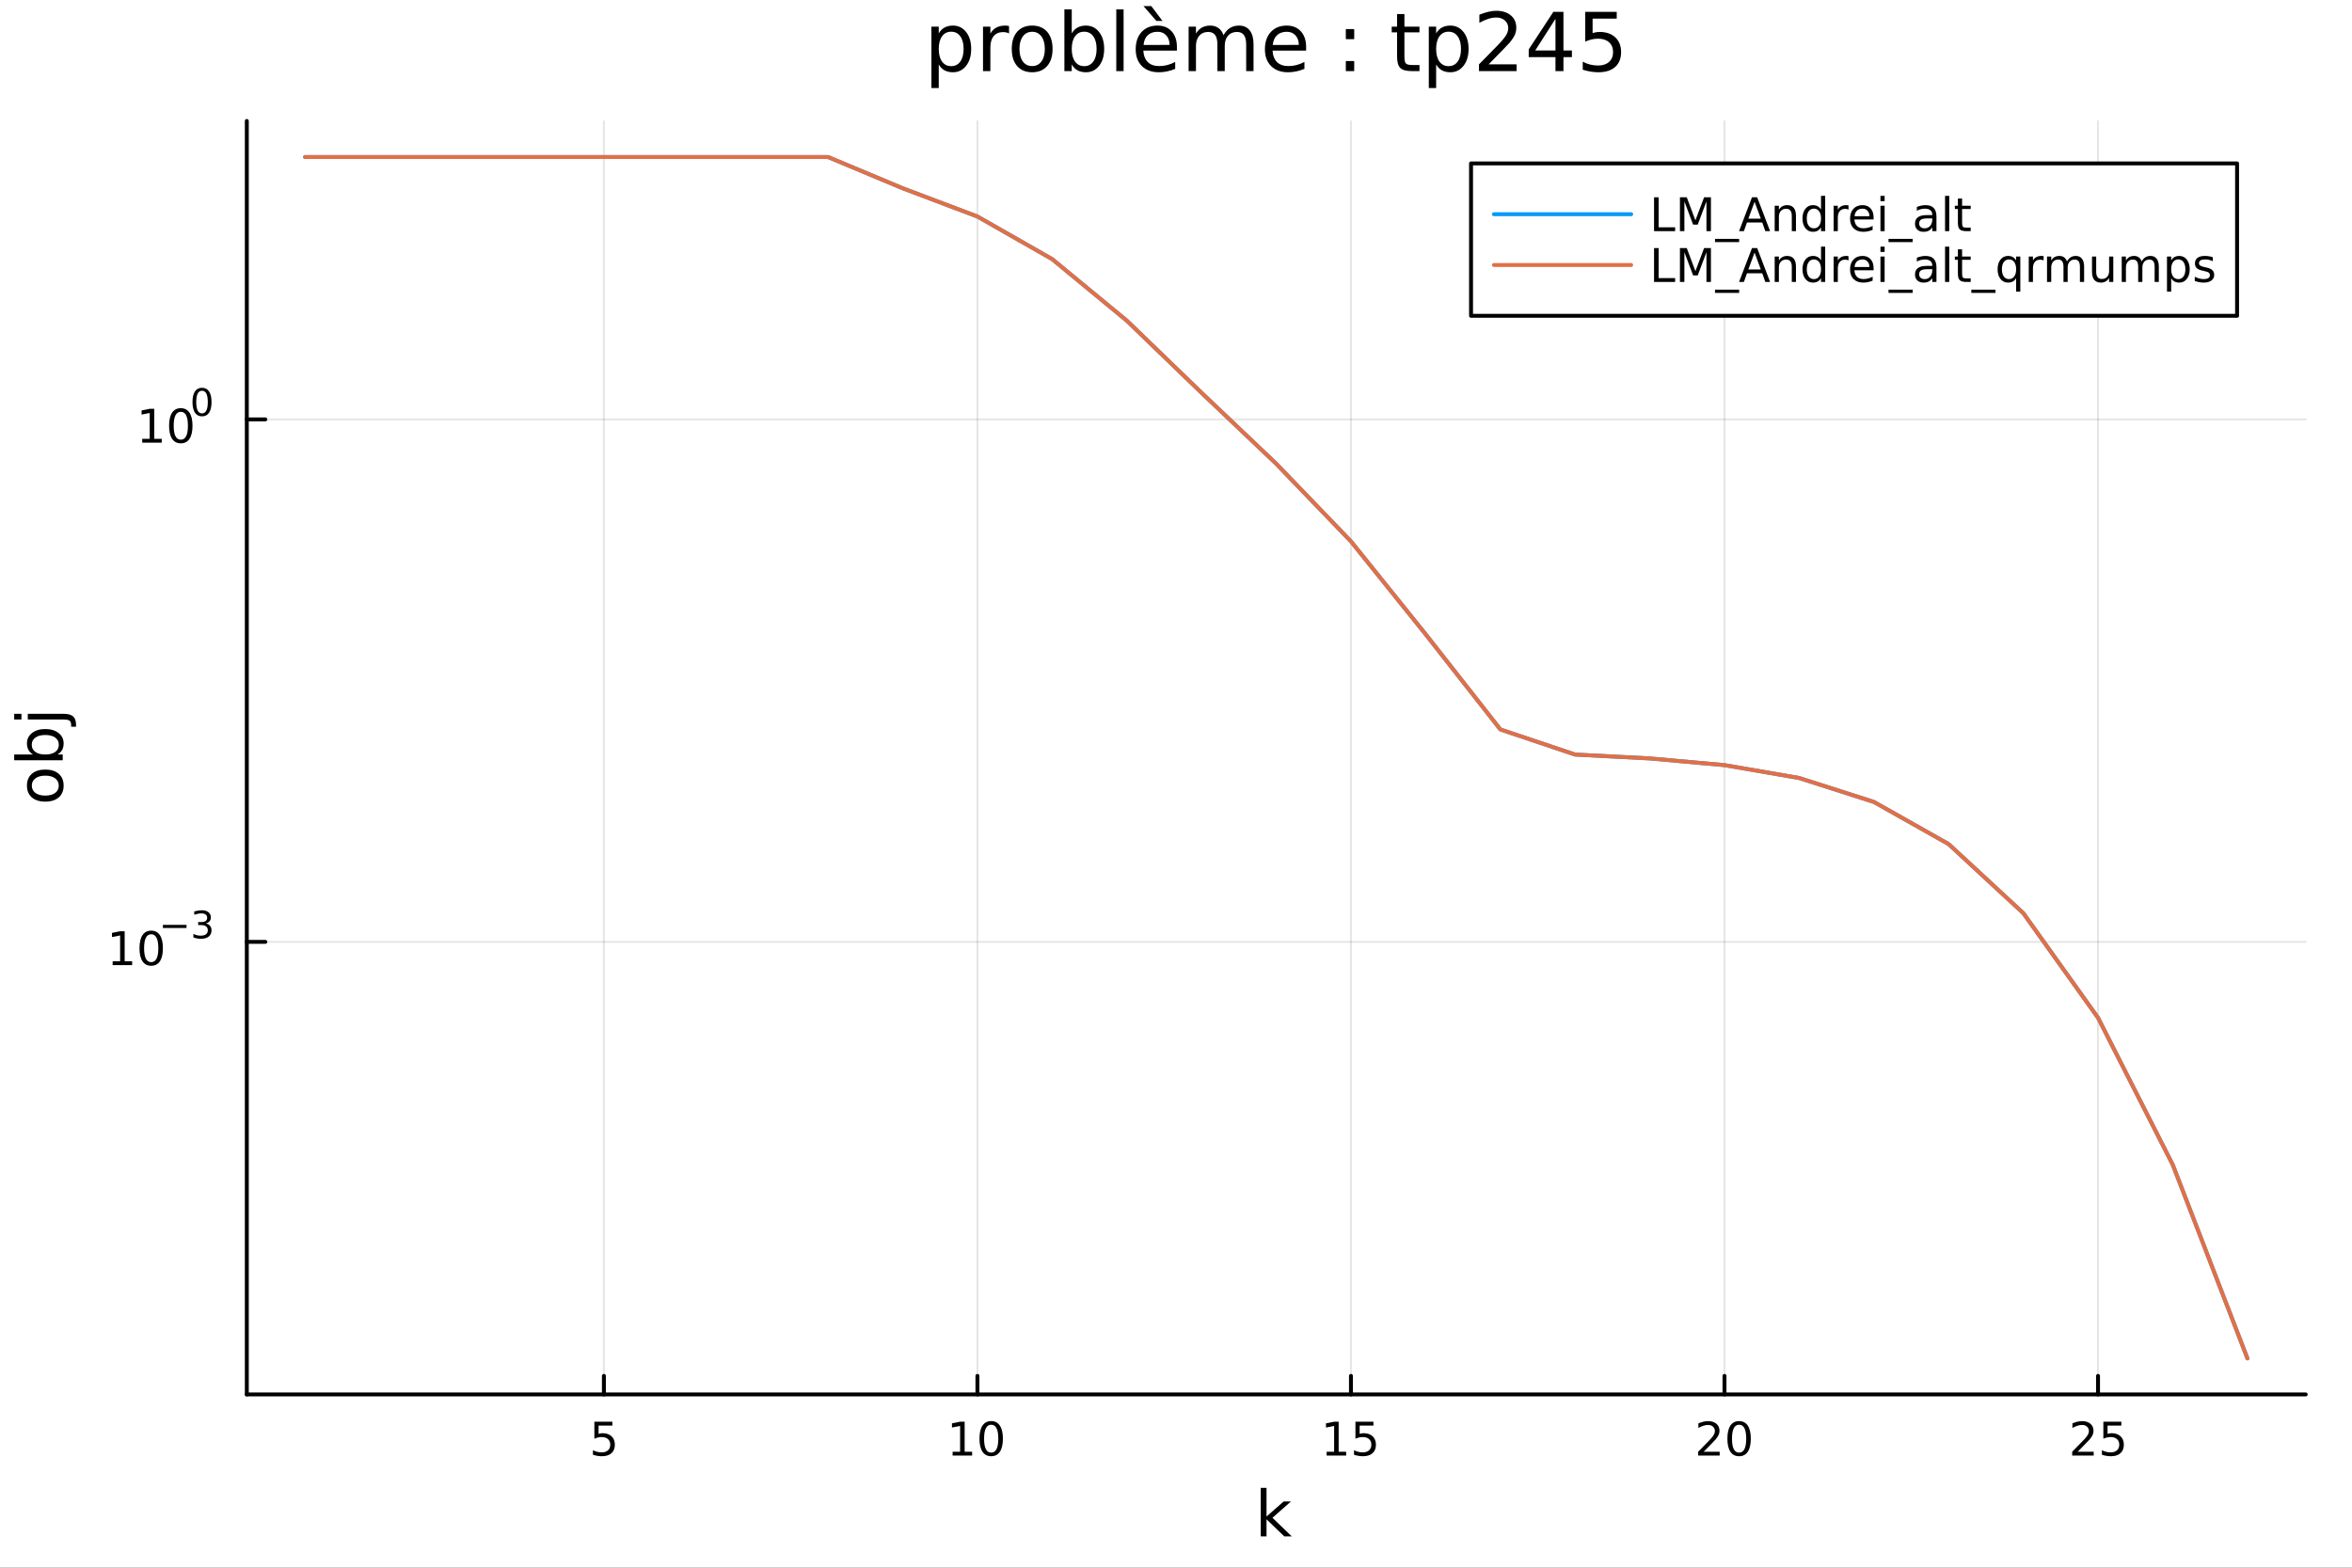 <?xml version="1.0" encoding="utf-8"?>
<svg xmlns="http://www.w3.org/2000/svg" xmlns:xlink="http://www.w3.org/1999/xlink" width="600" height="400" viewBox="0 0 2400 1600">
<rect x="0" y="0" width="2400" height="1600" fill="#333333" stroke="none"/>
<defs>
  <clipPath id="clip730">
    <rect x="0" y="0" width="2400" height="1600"/>
  </clipPath>
</defs>
<path clip-path="url(#clip730)" d="M0 1600 L2400 1600 L2400 0 L0 0  Z" fill="#ffffff" fill-rule="evenodd" fill-opacity="1"/>
<defs>
  <clipPath id="clip731">
    <rect x="480" y="0" width="1681" height="1600"/>
  </clipPath>
</defs>
<path clip-path="url(#clip730)" d="M251.842 1423.18 L2352.76 1423.18 L2352.76 123.472 L251.842 123.472  Z" fill="#ffffff" fill-rule="evenodd" fill-opacity="1"/>
<defs>
  <clipPath id="clip732">
    <rect x="251" y="123" width="2102" height="1301"/>
  </clipPath>
</defs>
<polyline clip-path="url(#clip732)" style="stroke:#000000; stroke-linecap:round; stroke-linejoin:round; stroke-width:2; stroke-opacity:0.1; fill:none" points="616.224,1423.18 616.224,123.472 "/>
<polyline clip-path="url(#clip732)" style="stroke:#000000; stroke-linecap:round; stroke-linejoin:round; stroke-width:2; stroke-opacity:0.1; fill:none" points="997.377,1423.18 997.377,123.472 "/>
<polyline clip-path="url(#clip732)" style="stroke:#000000; stroke-linecap:round; stroke-linejoin:round; stroke-width:2; stroke-opacity:0.1; fill:none" points="1378.53,1423.18 1378.53,123.472 "/>
<polyline clip-path="url(#clip732)" style="stroke:#000000; stroke-linecap:round; stroke-linejoin:round; stroke-width:2; stroke-opacity:0.1; fill:none" points="1759.68,1423.18 1759.68,123.472 "/>
<polyline clip-path="url(#clip732)" style="stroke:#000000; stroke-linecap:round; stroke-linejoin:round; stroke-width:2; stroke-opacity:0.1; fill:none" points="2140.84,1423.18 2140.84,123.472 "/>
<polyline clip-path="url(#clip730)" style="stroke:#000000; stroke-linecap:round; stroke-linejoin:round; stroke-width:4; stroke-opacity:1; fill:none" points="251.842,1423.18 2352.76,1423.18 "/>
<polyline clip-path="url(#clip730)" style="stroke:#000000; stroke-linecap:round; stroke-linejoin:round; stroke-width:4; stroke-opacity:1; fill:none" points="616.224,1423.18 616.224,1404.28 "/>
<polyline clip-path="url(#clip730)" style="stroke:#000000; stroke-linecap:round; stroke-linejoin:round; stroke-width:4; stroke-opacity:1; fill:none" points="997.377,1423.18 997.377,1404.28 "/>
<polyline clip-path="url(#clip730)" style="stroke:#000000; stroke-linecap:round; stroke-linejoin:round; stroke-width:4; stroke-opacity:1; fill:none" points="1378.53,1423.18 1378.53,1404.28 "/>
<polyline clip-path="url(#clip730)" style="stroke:#000000; stroke-linecap:round; stroke-linejoin:round; stroke-width:4; stroke-opacity:1; fill:none" points="1759.68,1423.18 1759.68,1404.28 "/>
<polyline clip-path="url(#clip730)" style="stroke:#000000; stroke-linecap:round; stroke-linejoin:round; stroke-width:4; stroke-opacity:1; fill:none" points="2140.84,1423.18 2140.84,1404.28 "/>
<path clip-path="url(#clip730)" d="M606.502 1451.02 L624.859 1451.02 L624.859 1454.96 L610.785 1454.96 L610.785 1463.43 Q611.803 1463.08 612.822 1462.92 Q613.84 1462.73 614.859 1462.73 Q620.646 1462.73 624.025 1465.9 Q627.405 1469.08 627.405 1474.49 Q627.405 1480.07 623.933 1483.17 Q620.46 1486.25 614.141 1486.25 Q611.965 1486.25 609.697 1485.88 Q607.451 1485.51 605.044 1484.77 L605.044 1480.07 Q607.127 1481.2 609.349 1481.76 Q611.572 1482.32 614.048 1482.32 Q618.053 1482.32 620.391 1480.21 Q622.729 1478.1 622.729 1474.49 Q622.729 1470.88 620.391 1468.77 Q618.053 1466.67 614.048 1466.67 Q612.173 1466.67 610.298 1467.08 Q608.447 1467.5 606.502 1468.38 L606.502 1451.02 Z" fill="#000000" fill-rule="nonzero" fill-opacity="1" /><path clip-path="url(#clip730)" d="M972.065 1481.64 L979.703 1481.64 L979.703 1455.28 L971.393 1456.95 L971.393 1452.69 L979.657 1451.02 L984.333 1451.02 L984.333 1481.64 L991.972 1481.64 L991.972 1485.58 L972.065 1485.58 L972.065 1481.64 Z" fill="#000000" fill-rule="nonzero" fill-opacity="1" /><path clip-path="url(#clip730)" d="M1011.42 1454.1 Q1007.81 1454.1 1005.98 1457.66 Q1004.17 1461.2 1004.17 1468.33 Q1004.17 1475.44 1005.98 1479.01 Q1007.81 1482.55 1011.42 1482.55 Q1015.05 1482.55 1016.86 1479.01 Q1018.68 1475.44 1018.68 1468.33 Q1018.68 1461.2 1016.86 1457.66 Q1015.05 1454.1 1011.42 1454.1 M1011.42 1450.39 Q1017.23 1450.39 1020.28 1455 Q1023.36 1459.58 1023.36 1468.33 Q1023.36 1477.06 1020.28 1481.67 Q1017.23 1486.25 1011.42 1486.25 Q1005.61 1486.25 1002.53 1481.67 Q999.472 1477.06 999.472 1468.33 Q999.472 1459.58 1002.53 1455 Q1005.61 1450.39 1011.42 1450.39 Z" fill="#000000" fill-rule="nonzero" fill-opacity="1" /><path clip-path="url(#clip730)" d="M1353.71 1481.64 L1361.35 1481.64 L1361.35 1455.28 L1353.04 1456.95 L1353.04 1452.69 L1361.31 1451.02 L1365.98 1451.02 L1365.98 1481.64 L1373.62 1481.64 L1373.62 1485.58 L1353.71 1485.58 L1353.71 1481.64 Z" fill="#000000" fill-rule="nonzero" fill-opacity="1" /><path clip-path="url(#clip730)" d="M1383.11 1451.02 L1401.47 1451.02 L1401.47 1454.96 L1387.4 1454.96 L1387.4 1463.43 Q1388.41 1463.08 1389.43 1462.92 Q1390.45 1462.73 1391.47 1462.73 Q1397.26 1462.73 1400.64 1465.9 Q1404.02 1469.08 1404.02 1474.49 Q1404.02 1480.07 1400.54 1483.17 Q1397.07 1486.25 1390.75 1486.25 Q1388.58 1486.25 1386.31 1485.88 Q1384.06 1485.51 1381.65 1484.77 L1381.65 1480.07 Q1383.74 1481.2 1385.96 1481.76 Q1388.18 1482.32 1390.66 1482.32 Q1394.66 1482.32 1397 1480.21 Q1399.34 1478.1 1399.34 1474.49 Q1399.34 1470.88 1397 1468.77 Q1394.66 1466.67 1390.66 1466.67 Q1388.78 1466.67 1386.91 1467.08 Q1385.06 1467.5 1383.11 1468.38 L1383.11 1451.02 Z" fill="#000000" fill-rule="nonzero" fill-opacity="1" /><path clip-path="url(#clip730)" d="M1738.46 1481.64 L1754.77 1481.64 L1754.77 1485.58 L1732.83 1485.58 L1732.83 1481.64 Q1735.49 1478.89 1740.08 1474.26 Q1744.68 1469.61 1745.86 1468.27 Q1748.11 1465.74 1748.99 1464.01 Q1749.89 1462.25 1749.89 1460.56 Q1749.89 1457.8 1747.95 1456.07 Q1746.03 1454.33 1742.92 1454.33 Q1740.72 1454.33 1738.27 1455.09 Q1735.84 1455.86 1733.06 1457.41 L1733.06 1452.69 Q1735.89 1451.55 1738.34 1450.97 Q1740.79 1450.39 1742.83 1450.39 Q1748.2 1450.39 1751.4 1453.08 Q1754.59 1455.77 1754.59 1460.26 Q1754.59 1462.39 1753.78 1464.31 Q1752.99 1466.2 1750.89 1468.8 Q1750.31 1469.47 1747.21 1472.69 Q1744.1 1475.88 1738.46 1481.64 Z" fill="#000000" fill-rule="nonzero" fill-opacity="1" /><path clip-path="url(#clip730)" d="M1774.59 1454.1 Q1770.98 1454.1 1769.15 1457.66 Q1767.34 1461.2 1767.34 1468.33 Q1767.34 1475.44 1769.15 1479.01 Q1770.98 1482.55 1774.59 1482.55 Q1778.22 1482.55 1780.03 1479.01 Q1781.86 1475.44 1781.86 1468.33 Q1781.86 1461.2 1780.03 1457.66 Q1778.22 1454.1 1774.59 1454.1 M1774.59 1450.39 Q1780.4 1450.39 1783.46 1455 Q1786.53 1459.58 1786.53 1468.33 Q1786.53 1477.06 1783.46 1481.67 Q1780.4 1486.25 1774.59 1486.25 Q1768.78 1486.25 1765.7 1481.67 Q1762.65 1477.06 1762.65 1468.33 Q1762.65 1459.58 1765.7 1455 Q1768.78 1450.39 1774.59 1450.39 Z" fill="#000000" fill-rule="nonzero" fill-opacity="1" /><path clip-path="url(#clip730)" d="M2120.11 1481.64 L2136.43 1481.64 L2136.43 1485.58 L2114.48 1485.58 L2114.48 1481.64 Q2117.14 1478.89 2121.73 1474.26 Q2126.33 1469.61 2127.51 1468.27 Q2129.76 1465.74 2130.64 1464.01 Q2131.54 1462.25 2131.54 1460.56 Q2131.54 1457.8 2129.6 1456.07 Q2127.68 1454.33 2124.57 1454.33 Q2122.37 1454.33 2119.92 1455.09 Q2117.49 1455.86 2114.71 1457.41 L2114.71 1452.69 Q2117.54 1451.55 2119.99 1450.97 Q2122.44 1450.39 2124.48 1450.39 Q2129.85 1450.39 2133.05 1453.08 Q2136.24 1455.77 2136.24 1460.26 Q2136.24 1462.39 2135.43 1464.31 Q2134.64 1466.2 2132.54 1468.8 Q2131.96 1469.47 2128.86 1472.69 Q2125.75 1475.88 2120.11 1481.64 Z" fill="#000000" fill-rule="nonzero" fill-opacity="1" /><path clip-path="url(#clip730)" d="M2146.29 1451.02 L2164.64 1451.02 L2164.64 1454.96 L2150.57 1454.96 L2150.57 1463.43 Q2151.59 1463.08 2152.61 1462.92 Q2153.62 1462.73 2154.64 1462.73 Q2160.43 1462.73 2163.81 1465.9 Q2167.19 1469.08 2167.19 1474.49 Q2167.19 1480.07 2163.72 1483.17 Q2160.24 1486.25 2153.93 1486.25 Q2151.75 1486.25 2149.48 1485.88 Q2147.24 1485.51 2144.83 1484.77 L2144.83 1480.07 Q2146.91 1481.2 2149.13 1481.76 Q2151.36 1482.32 2153.83 1482.32 Q2157.84 1482.32 2160.18 1480.21 Q2162.51 1478.1 2162.51 1474.49 Q2162.51 1470.88 2160.18 1468.77 Q2157.84 1466.67 2153.83 1466.67 Q2151.96 1466.67 2150.08 1467.08 Q2148.23 1467.5 2146.29 1468.38 L2146.29 1451.02 Z" fill="#000000" fill-rule="nonzero" fill-opacity="1" /><path clip-path="url(#clip730)" d="M1286.48 1518.52 L1292.37 1518.52 L1292.37 1547.77 L1309.84 1532.4 L1317.32 1532.4 L1298.42 1549.07 L1318.12 1568.04 L1310.48 1568.04 L1292.37 1550.63 L1292.37 1568.04 L1286.48 1568.04 L1286.48 1518.52 Z" fill="#000000" fill-rule="nonzero" fill-opacity="1" /><polyline clip-path="url(#clip732)" style="stroke:#000000; stroke-linecap:round; stroke-linejoin:round; stroke-width:2; stroke-opacity:0.1; fill:none" points="251.842,961.287 2352.76,961.287 "/>
<polyline clip-path="url(#clip732)" style="stroke:#000000; stroke-linecap:round; stroke-linejoin:round; stroke-width:2; stroke-opacity:0.1; fill:none" points="251.842,428.056 2352.76,428.056 "/>
<polyline clip-path="url(#clip730)" style="stroke:#000000; stroke-linecap:round; stroke-linejoin:round; stroke-width:4; stroke-opacity:1; fill:none" points="251.842,1423.18 251.842,123.472 "/>
<polyline clip-path="url(#clip730)" style="stroke:#000000; stroke-linecap:round; stroke-linejoin:round; stroke-width:4; stroke-opacity:1; fill:none" points="251.842,961.287 270.74,961.287 "/>
<polyline clip-path="url(#clip730)" style="stroke:#000000; stroke-linecap:round; stroke-linejoin:round; stroke-width:4; stroke-opacity:1; fill:none" points="251.842,428.056 270.74,428.056 "/>
<path clip-path="url(#clip730)" d="M114.931 981.08 L122.57 981.08 L122.57 954.714 L114.26 956.381 L114.26 952.121 L122.524 950.455 L127.2 950.455 L127.2 981.08 L134.839 981.08 L134.839 985.015 L114.931 985.015 L114.931 981.08 Z" fill="#000000" fill-rule="nonzero" fill-opacity="1" /><path clip-path="url(#clip730)" d="M154.283 953.533 Q150.672 953.533 148.843 957.098 Q147.038 960.64 147.038 967.769 Q147.038 974.876 148.843 978.441 Q150.672 981.982 154.283 981.982 Q157.917 981.982 159.723 978.441 Q161.552 974.876 161.552 967.769 Q161.552 960.64 159.723 957.098 Q157.917 953.533 154.283 953.533 M154.283 949.83 Q160.093 949.83 163.149 954.436 Q166.227 959.019 166.227 967.769 Q166.227 976.496 163.149 981.103 Q160.093 985.686 154.283 985.686 Q148.473 985.686 145.394 981.103 Q142.339 976.496 142.339 967.769 Q142.339 959.019 145.394 954.436 Q148.473 949.83 154.283 949.83 Z" fill="#000000" fill-rule="nonzero" fill-opacity="1" /><path clip-path="url(#clip730)" d="M166.227 943.931 L190.339 943.931 L190.339 947.128 L166.227 947.128 L166.227 943.931 Z" fill="#000000" fill-rule="nonzero" fill-opacity="1" /><path clip-path="url(#clip730)" d="M210.05 942.464 Q212.777 943.047 214.3 944.89 Q215.842 946.733 215.842 949.442 Q215.842 953.598 212.984 955.874 Q210.125 958.15 204.859 958.15 Q203.091 958.15 201.21 957.792 Q199.348 957.454 197.354 956.758 L197.354 953.09 Q198.934 954.012 200.815 954.482 Q202.696 954.952 204.746 954.952 Q208.319 954.952 210.181 953.542 Q212.062 952.131 212.062 949.442 Q212.062 946.959 210.313 945.567 Q208.583 944.157 205.479 944.157 L202.207 944.157 L202.207 941.035 L205.63 941.035 Q208.432 941.035 209.918 939.925 Q211.404 938.797 211.404 936.69 Q211.404 934.527 209.861 933.38 Q208.338 932.214 205.479 932.214 Q203.918 932.214 202.132 932.552 Q200.345 932.891 198.201 933.606 L198.201 930.22 Q200.364 929.618 202.244 929.317 Q204.144 929.016 205.818 929.016 Q210.144 929.016 212.664 930.991 Q215.184 932.947 215.184 936.295 Q215.184 938.627 213.849 940.245 Q212.513 941.843 210.05 942.464 Z" fill="#000000" fill-rule="nonzero" fill-opacity="1" /><path clip-path="url(#clip730)" d="M145.137 447.848 L152.776 447.848 L152.776 421.483 L144.465 423.149 L144.465 418.89 L152.729 417.224 L157.405 417.224 L157.405 447.848 L165.044 447.848 L165.044 451.784 L145.137 451.784 L145.137 447.848 Z" fill="#000000" fill-rule="nonzero" fill-opacity="1" /><path clip-path="url(#clip730)" d="M184.488 420.302 Q180.877 420.302 179.049 423.867 Q177.243 427.409 177.243 434.538 Q177.243 441.645 179.049 445.21 Q180.877 448.751 184.488 448.751 Q188.123 448.751 189.928 445.21 Q191.757 441.645 191.757 434.538 Q191.757 427.409 189.928 423.867 Q188.123 420.302 184.488 420.302 M184.488 416.599 Q190.299 416.599 193.354 421.205 Q196.433 425.788 196.433 434.538 Q196.433 443.265 193.354 447.872 Q190.299 452.455 184.488 452.455 Q178.678 452.455 175.6 447.872 Q172.544 443.265 172.544 434.538 Q172.544 425.788 175.6 421.205 Q178.678 416.599 184.488 416.599 Z" fill="#000000" fill-rule="nonzero" fill-opacity="1" /><path clip-path="url(#clip730)" d="M206.138 398.795 Q203.204 398.795 201.718 401.691 Q200.251 404.569 200.251 410.361 Q200.251 416.135 201.718 419.032 Q203.204 421.909 206.138 421.909 Q209.09 421.909 210.557 419.032 Q212.043 416.135 212.043 410.361 Q212.043 404.569 210.557 401.691 Q209.09 398.795 206.138 398.795 M206.138 395.785 Q210.858 395.785 213.341 399.528 Q215.842 403.252 215.842 410.361 Q215.842 417.452 213.341 421.195 Q210.858 424.919 206.138 424.919 Q201.417 424.919 198.915 421.195 Q196.433 417.452 196.433 410.361 Q196.433 403.252 198.915 399.528 Q201.417 395.785 206.138 395.785 Z" fill="#000000" fill-rule="nonzero" fill-opacity="1" /><path clip-path="url(#clip730)" d="M32.462 801.797 Q32.462 806.507 36.154 809.244 Q39.815 811.982 46.212 811.982 Q52.609 811.982 56.302 809.276 Q59.962 806.539 59.962 801.797 Q59.962 797.118 56.27 794.381 Q52.578 791.643 46.212 791.643 Q39.878 791.643 36.186 794.381 Q32.462 797.118 32.462 801.797 M27.497 801.797 Q27.497 794.158 32.462 789.797 Q37.427 785.437 46.212 785.437 Q54.965 785.437 59.962 789.797 Q64.927 794.158 64.927 801.797 Q64.927 809.467 59.962 813.828 Q54.965 818.156 46.212 818.156 Q37.427 818.156 32.462 813.828 Q27.497 809.467 27.497 801.797 Z" fill="#000000" fill-rule="nonzero" fill-opacity="1" /><path clip-path="url(#clip730)" d="M46.212 750.139 Q39.751 750.139 36.09 752.812 Q32.398 755.454 32.398 760.101 Q32.398 764.748 36.09 767.422 Q39.751 770.064 46.212 770.064 Q52.673 770.064 56.365 767.422 Q60.026 764.748 60.026 760.101 Q60.026 755.454 56.365 752.812 Q52.673 750.139 46.212 750.139 M33.767 770.064 Q30.584 768.218 29.056 765.417 Q27.497 762.584 27.497 758.669 Q27.497 752.176 32.653 748.134 Q37.809 744.06 46.212 744.06 Q54.615 744.06 59.771 748.134 Q64.927 752.176 64.927 758.669 Q64.927 762.584 63.399 765.417 Q61.84 768.218 58.657 770.064 L64.004 770.064 L64.004 775.952 L14.479 775.952 L14.479 770.064 L33.767 770.064 Z" fill="#000000" fill-rule="nonzero" fill-opacity="1" /><path clip-path="url(#clip730)" d="M28.356 734.352 L28.356 728.495 L64.641 728.495 Q71.452 728.495 74.508 731.105 Q77.563 733.684 77.563 739.445 L77.563 741.673 L72.598 741.673 L72.598 740.113 Q72.598 736.771 71.038 735.561 Q69.51 734.352 64.641 734.352 L28.356 734.352 M14.479 734.352 L14.479 728.495 L21.895 728.495 L21.895 734.352 L14.479 734.352 Z" fill="#000000" fill-rule="nonzero" fill-opacity="1" /><path clip-path="url(#clip730)" d="M957.912 65.77 L957.912 89.833 L950.417 89.833 L950.417 27.206 L957.912 27.206 L957.912 34.092 Q960.261 30.041 963.826 28.097 Q967.431 26.112 972.414 26.112 Q980.678 26.112 985.822 32.675 Q991.007 39.237 991.007 49.931 Q991.007 60.626 985.822 67.188 Q980.678 73.751 972.414 73.751 Q967.431 73.751 963.826 71.806 Q960.261 69.821 957.912 65.77 M983.27 49.931 Q983.27 41.708 979.867 37.05 Q976.505 32.35 970.591 32.35 Q964.677 32.35 961.274 37.05 Q957.912 41.708 957.912 49.931 Q957.912 58.155 961.274 62.854 Q964.677 67.512 970.591 67.512 Q976.505 67.512 979.867 62.854 Q983.27 58.155 983.27 49.931 Z" fill="#000000" fill-rule="nonzero" fill-opacity="1" /><path clip-path="url(#clip730)" d="M1029.65 34.173 Q1028.4 33.444 1026.9 33.12 Q1025.44 32.756 1023.66 32.756 Q1017.34 32.756 1013.94 36.888 Q1010.57 40.979 1010.57 48.676 L1010.57 72.576 L1003.08 72.576 L1003.08 27.206 L1010.57 27.206 L1010.57 34.254 Q1012.92 30.122 1016.69 28.138 Q1020.46 26.112 1025.85 26.112 Q1026.61 26.112 1027.55 26.234 Q1028.48 26.315 1029.61 26.517 L1029.65 34.173 Z" fill="#000000" fill-rule="nonzero" fill-opacity="1" /><path clip-path="url(#clip730)" d="M1053.23 32.431 Q1047.23 32.431 1043.75 37.131 Q1040.27 41.789 1040.27 49.931 Q1040.27 58.074 1043.71 62.773 Q1047.19 67.431 1053.23 67.431 Q1059.18 67.431 1062.67 62.732 Q1066.15 58.033 1066.15 49.931 Q1066.15 41.87 1062.67 37.171 Q1059.18 32.431 1053.23 32.431 M1053.23 26.112 Q1062.95 26.112 1068.5 32.431 Q1074.05 38.751 1074.05 49.931 Q1074.05 61.071 1068.5 67.431 Q1062.95 73.751 1053.23 73.751 Q1043.47 73.751 1037.92 67.431 Q1032.41 61.071 1032.41 49.931 Q1032.41 38.751 1037.92 32.431 Q1043.47 26.112 1053.23 26.112 Z" fill="#000000" fill-rule="nonzero" fill-opacity="1" /><path clip-path="url(#clip730)" d="M1118.98 49.931 Q1118.98 41.708 1115.57 37.05 Q1112.21 32.35 1106.3 32.35 Q1100.38 32.35 1096.98 37.05 Q1093.62 41.708 1093.62 49.931 Q1093.62 58.155 1096.98 62.854 Q1100.38 67.512 1106.3 67.512 Q1112.21 67.512 1115.57 62.854 Q1118.98 58.155 1118.98 49.931 M1093.62 34.092 Q1095.97 30.041 1099.53 28.097 Q1103.14 26.112 1108.12 26.112 Q1116.38 26.112 1121.53 32.675 Q1126.71 39.237 1126.71 49.931 Q1126.71 60.626 1121.53 67.188 Q1116.38 73.751 1108.12 73.751 Q1103.14 73.751 1099.53 71.806 Q1095.97 69.821 1093.62 65.77 L1093.62 72.576 L1086.12 72.576 L1086.12 9.544 L1093.62 9.544 L1093.62 34.092 Z" fill="#000000" fill-rule="nonzero" fill-opacity="1" /><path clip-path="url(#clip730)" d="M1139.07 9.544 L1146.52 9.544 L1146.52 72.576 L1139.07 72.576 L1139.07 9.544 Z" fill="#000000" fill-rule="nonzero" fill-opacity="1" /><path clip-path="url(#clip730)" d="M1200.93 48.028 L1200.93 51.673 L1166.65 51.673 Q1167.14 59.37 1171.27 63.421 Q1175.45 67.431 1182.86 67.431 Q1187.15 67.431 1191.16 66.378 Q1195.21 65.325 1199.18 63.218 L1199.18 70.267 Q1195.17 71.968 1190.96 72.86 Q1186.75 73.751 1182.41 73.751 Q1171.56 73.751 1165.2 67.431 Q1158.88 61.112 1158.88 50.337 Q1158.88 39.197 1164.87 32.675 Q1170.91 26.112 1181.12 26.112 Q1190.27 26.112 1195.58 32.026 Q1200.93 37.9 1200.93 48.028 M1193.47 45.84 Q1193.39 39.723 1190.03 36.077 Q1186.71 32.431 1181.2 32.431 Q1174.96 32.431 1171.19 35.956 Q1167.46 39.48 1166.9 45.88 L1193.47 45.84 M1174.8 6.222 L1186.22 21.373 L1180.02 21.373 L1166.82 6.222 L1174.8 6.222 Z" fill="#000000" fill-rule="nonzero" fill-opacity="1" /><path clip-path="url(#clip730)" d="M1248.48 35.915 Q1251.28 30.892 1255.17 28.502 Q1259.06 26.112 1264.32 26.112 Q1271.41 26.112 1275.26 31.095 Q1279.11 36.037 1279.11 45.192 L1279.11 72.576 L1271.61 72.576 L1271.61 45.435 Q1271.61 38.913 1269.3 35.753 Q1267 32.594 1262.26 32.594 Q1256.46 32.594 1253.1 36.442 Q1249.74 40.29 1249.74 46.934 L1249.74 72.576 L1242.24 72.576 L1242.24 45.435 Q1242.24 38.873 1239.94 35.753 Q1237.63 32.594 1232.81 32.594 Q1227.09 32.594 1223.73 36.482 Q1220.37 40.331 1220.37 46.934 L1220.37 72.576 L1212.88 72.576 L1212.88 27.206 L1220.37 27.206 L1220.37 34.254 Q1222.92 30.082 1226.49 28.097 Q1230.05 26.112 1234.95 26.112 Q1239.89 26.112 1243.34 28.624 Q1246.82 31.135 1248.48 35.915 Z" fill="#000000" fill-rule="nonzero" fill-opacity="1" /><path clip-path="url(#clip730)" d="M1332.78 48.028 L1332.78 51.673 L1298.51 51.673 Q1299 59.37 1303.13 63.421 Q1307.3 67.431 1314.72 67.431 Q1319.01 67.431 1323.02 66.378 Q1327.07 65.325 1331.04 63.218 L1331.04 70.267 Q1327.03 71.968 1322.82 72.86 Q1318.6 73.751 1314.27 73.751 Q1303.41 73.751 1297.05 67.431 Q1290.73 61.112 1290.73 50.337 Q1290.73 39.197 1296.73 32.675 Q1302.76 26.112 1312.97 26.112 Q1322.13 26.112 1327.43 32.026 Q1332.78 37.9 1332.78 48.028 M1325.33 45.84 Q1325.25 39.723 1321.89 36.077 Q1318.56 32.431 1313.05 32.431 Q1306.82 32.431 1303.05 35.956 Q1299.32 39.48 1298.75 45.88 L1325.33 45.84 Z" fill="#000000" fill-rule="nonzero" fill-opacity="1" /><path clip-path="url(#clip730)" d="M1373.29 62.287 L1381.84 62.287 L1381.84 72.576 L1373.29 72.576 L1373.29 62.287 M1373.29 29.677 L1381.84 29.677 L1381.84 39.966 L1373.29 39.966 L1373.29 29.677 Z" fill="#000000" fill-rule="nonzero" fill-opacity="1" /><path clip-path="url(#clip730)" d="M1433.08 14.324 L1433.08 27.206 L1448.44 27.206 L1448.44 32.999 L1433.08 32.999 L1433.08 57.628 Q1433.08 63.178 1434.58 64.758 Q1436.12 66.338 1440.78 66.338 L1448.44 66.338 L1448.44 72.576 L1440.78 72.576 Q1432.15 72.576 1428.87 69.376 Q1425.59 66.135 1425.59 57.628 L1425.59 32.999 L1420.12 32.999 L1420.12 27.206 L1425.59 27.206 L1425.59 14.324 L1433.08 14.324 Z" fill="#000000" fill-rule="nonzero" fill-opacity="1" /><path clip-path="url(#clip730)" d="M1465.45 65.77 L1465.45 89.833 L1457.96 89.833 L1457.96 27.206 L1465.45 27.206 L1465.45 34.092 Q1467.8 30.041 1471.36 28.097 Q1474.97 26.112 1479.95 26.112 Q1488.22 26.112 1493.36 32.675 Q1498.55 39.237 1498.55 49.931 Q1498.55 60.626 1493.36 67.188 Q1488.22 73.751 1479.95 73.751 Q1474.97 73.751 1471.36 71.806 Q1467.8 69.821 1465.45 65.77 M1490.81 49.931 Q1490.81 41.708 1487.41 37.05 Q1484.04 32.35 1478.13 32.35 Q1472.21 32.35 1468.81 37.05 Q1465.45 41.708 1465.45 49.931 Q1465.45 58.155 1468.81 62.854 Q1472.21 67.512 1478.13 67.512 Q1484.04 67.512 1487.41 62.854 Q1490.81 58.155 1490.81 49.931 Z" fill="#000000" fill-rule="nonzero" fill-opacity="1" /><path clip-path="url(#clip730)" d="M1519 65.689 L1547.56 65.689 L1547.56 72.576 L1509.16 72.576 L1509.16 65.689 Q1513.82 60.869 1521.84 52.767 Q1529.9 44.625 1531.97 42.275 Q1535.89 37.86 1537.43 34.822 Q1539.01 31.743 1539.01 28.786 Q1539.01 23.965 1535.61 20.927 Q1532.25 17.889 1526.82 17.889 Q1522.97 17.889 1518.68 19.226 Q1514.42 20.562 1509.56 23.276 L1509.56 15.013 Q1514.51 13.028 1518.8 12.015 Q1523.09 11.002 1526.66 11.002 Q1536.06 11.002 1541.65 15.701 Q1547.24 20.4 1547.24 28.259 Q1547.24 31.986 1545.82 35.348 Q1544.44 38.67 1540.76 43.207 Q1539.74 44.382 1534.31 50.013 Q1528.89 55.603 1519 65.689 Z" fill="#000000" fill-rule="nonzero" fill-opacity="1" /><path clip-path="url(#clip730)" d="M1587.22 19.226 L1566.56 51.511 L1587.22 51.511 L1587.22 19.226 M1585.07 12.096 L1595.36 12.096 L1595.36 51.511 L1603.99 51.511 L1603.99 58.317 L1595.36 58.317 L1595.36 72.576 L1587.22 72.576 L1587.22 58.317 L1559.92 58.317 L1559.92 50.418 L1585.07 12.096 Z" fill="#000000" fill-rule="nonzero" fill-opacity="1" /><path clip-path="url(#clip730)" d="M1617.6 12.096 L1649.72 12.096 L1649.72 18.983 L1625.1 18.983 L1625.1 33.809 Q1626.88 33.201 1628.66 32.918 Q1630.44 32.594 1632.23 32.594 Q1642.35 32.594 1648.27 38.143 Q1654.18 43.693 1654.18 53.172 Q1654.18 62.935 1648.1 68.363 Q1642.03 73.751 1630.97 73.751 Q1627.16 73.751 1623.19 73.103 Q1619.26 72.454 1615.05 71.158 L1615.05 62.935 Q1618.7 64.92 1622.58 65.892 Q1626.47 66.864 1630.81 66.864 Q1637.82 66.864 1641.91 63.178 Q1646 59.492 1646 53.172 Q1646 46.853 1641.91 43.166 Q1637.82 39.48 1630.81 39.48 Q1627.53 39.48 1624.24 40.209 Q1621 40.938 1617.6 42.478 L1617.6 12.096 Z" fill="#000000" fill-rule="nonzero" fill-opacity="1" /><polyline clip-path="url(#clip732)" style="stroke:#009af9; stroke-linecap:round; stroke-linejoin:round; stroke-width:4; stroke-opacity:1; fill:none" points="311.302,160.256 387.533,160.256 463.763,160.256 539.994,160.256 616.224,160.256 692.455,160.256 768.685,160.256 844.916,160.256 921.146,192.157 997.377,220.978 1073.61,264.441 1149.84,327.295 1226.07,400.902 1302.3,473.345 1378.53,552.536 1454.76,647.357 1530.99,744.482 1607.22,770.117 1683.45,774.062 1759.68,780.904 1835.91,794.047 1912.14,818.466 1988.37,861.477 2064.6,931.993 2140.84,1038.76 2217.07,1188.7 2293.3,1386.4 "/>
<polyline clip-path="url(#clip732)" style="stroke:#e26f46; stroke-linecap:round; stroke-linejoin:round; stroke-width:4; stroke-opacity:1; fill:none" points="311.302,160.256 387.533,160.256 463.763,160.256 539.994,160.256 616.224,160.256 692.455,160.256 768.685,160.256 844.916,160.256 921.146,192.157 997.377,220.978 1073.61,264.441 1149.84,327.295 1226.07,400.902 1302.3,473.345 1378.53,552.536 1454.76,647.357 1530.99,744.482 1607.22,770.117 1683.45,774.062 1759.68,780.904 1835.91,794.047 1912.14,818.466 1988.37,861.477 2064.6,931.993 2140.84,1038.76 2217.07,1188.7 2293.3,1386.4 "/>
<path clip-path="url(#clip730)" d="M1501.06 322.316 L2282.73 322.316 L2282.73 166.796 L1501.06 166.796  Z" fill="#ffffff" fill-rule="evenodd" fill-opacity="1"/>
<polyline clip-path="url(#clip730)" style="stroke:#000000; stroke-linecap:round; stroke-linejoin:round; stroke-width:4; stroke-opacity:1; fill:none" points="1501.06,322.316 2282.73,322.316 2282.73,166.796 1501.06,166.796 1501.06,322.316 "/>
<polyline clip-path="url(#clip730)" style="stroke:#009af9; stroke-linecap:round; stroke-linejoin:round; stroke-width:4; stroke-opacity:1; fill:none" points="1524.41,218.636 1664.47,218.636 "/>
<path clip-path="url(#clip730)" d="M1687.81 201.356 L1692.49 201.356 L1692.49 231.981 L1709.32 231.981 L1709.32 235.916 L1687.81 235.916 L1687.81 201.356 Z" fill="#000000" fill-rule="nonzero" fill-opacity="1" /><path clip-path="url(#clip730)" d="M1714.22 201.356 L1721.19 201.356 L1730.01 224.874 L1738.88 201.356 L1745.84 201.356 L1745.84 235.916 L1741.28 235.916 L1741.28 205.569 L1732.37 229.272 L1727.67 229.272 L1718.76 205.569 L1718.76 235.916 L1714.22 235.916 L1714.22 201.356 Z" fill="#000000" fill-rule="nonzero" fill-opacity="1" /><path clip-path="url(#clip730)" d="M1774.64 243.786 L1774.64 247.096 L1750.01 247.096 L1750.01 243.786 L1774.64 243.786 Z" fill="#000000" fill-rule="nonzero" fill-opacity="1" /><path clip-path="url(#clip730)" d="M1790.38 205.962 L1784.04 223.161 L1796.75 223.161 L1790.38 205.962 M1787.74 201.356 L1793.04 201.356 L1806.21 235.916 L1801.35 235.916 L1798.2 227.05 L1782.63 227.05 L1779.48 235.916 L1774.55 235.916 L1787.74 201.356 Z" fill="#000000" fill-rule="nonzero" fill-opacity="1" /><path clip-path="url(#clip730)" d="M1832.62 220.268 L1832.62 235.916 L1828.37 235.916 L1828.37 220.407 Q1828.37 216.726 1826.93 214.897 Q1825.5 213.069 1822.63 213.069 Q1819.18 213.069 1817.19 215.268 Q1815.19 217.467 1815.19 221.263 L1815.19 235.916 L1810.91 235.916 L1810.91 209.99 L1815.19 209.99 L1815.19 214.018 Q1816.72 211.68 1818.78 210.522 Q1820.87 209.365 1823.57 209.365 Q1828.04 209.365 1830.33 212.143 Q1832.62 214.897 1832.62 220.268 Z" fill="#000000" fill-rule="nonzero" fill-opacity="1" /><path clip-path="url(#clip730)" d="M1858.18 213.925 L1858.18 199.897 L1862.44 199.897 L1862.44 235.916 L1858.18 235.916 L1858.18 232.027 Q1856.84 234.342 1854.78 235.476 Q1852.74 236.587 1849.87 236.587 Q1845.17 236.587 1842.21 232.837 Q1839.27 229.087 1839.27 222.976 Q1839.27 216.865 1842.21 213.115 Q1845.17 209.365 1849.87 209.365 Q1852.74 209.365 1854.78 210.499 Q1856.84 211.61 1858.18 213.925 M1843.67 222.976 Q1843.67 227.675 1845.59 230.36 Q1847.53 233.022 1850.91 233.022 Q1854.29 233.022 1856.24 230.36 Q1858.18 227.675 1858.18 222.976 Q1858.18 218.277 1856.24 215.615 Q1854.29 212.93 1850.91 212.93 Q1847.53 212.93 1845.59 215.615 Q1843.67 218.277 1843.67 222.976 Z" fill="#000000" fill-rule="nonzero" fill-opacity="1" /><path clip-path="url(#clip730)" d="M1886.24 213.971 Q1885.52 213.555 1884.66 213.37 Q1883.83 213.161 1882.81 213.161 Q1879.2 213.161 1877.25 215.522 Q1875.33 217.86 1875.33 222.258 L1875.33 235.916 L1871.05 235.916 L1871.05 209.99 L1875.33 209.99 L1875.33 214.018 Q1876.68 211.657 1878.83 210.522 Q1880.98 209.365 1884.06 209.365 Q1884.5 209.365 1885.03 209.434 Q1885.56 209.481 1886.21 209.596 L1886.24 213.971 Z" fill="#000000" fill-rule="nonzero" fill-opacity="1" /><path clip-path="url(#clip730)" d="M1911.84 221.888 L1911.84 223.971 L1892.25 223.971 Q1892.53 228.369 1894.89 230.684 Q1897.28 232.976 1901.51 232.976 Q1903.97 232.976 1906.26 232.374 Q1908.57 231.772 1910.84 230.569 L1910.84 234.596 Q1908.55 235.568 1906.14 236.078 Q1903.74 236.587 1901.26 236.587 Q1895.06 236.587 1891.42 232.976 Q1887.81 229.365 1887.81 223.207 Q1887.81 216.842 1891.24 213.115 Q1894.68 209.365 1900.52 209.365 Q1905.75 209.365 1908.78 212.745 Q1911.84 216.101 1911.84 221.888 M1907.58 220.638 Q1907.53 217.143 1905.61 215.059 Q1903.71 212.976 1900.56 212.976 Q1897 212.976 1894.85 214.99 Q1892.72 217.004 1892.39 220.661 L1907.58 220.638 Z" fill="#000000" fill-rule="nonzero" fill-opacity="1" /><path clip-path="url(#clip730)" d="M1918.83 209.99 L1923.09 209.99 L1923.09 235.916 L1918.83 235.916 L1918.83 209.99 M1918.83 199.897 L1923.09 199.897 L1923.09 205.291 L1918.83 205.291 L1918.83 199.897 Z" fill="#000000" fill-rule="nonzero" fill-opacity="1" /><path clip-path="url(#clip730)" d="M1951.7 243.786 L1951.7 247.096 L1927.07 247.096 L1927.07 243.786 L1951.7 243.786 Z" fill="#000000" fill-rule="nonzero" fill-opacity="1" /><path clip-path="url(#clip730)" d="M1967.49 222.883 Q1962.32 222.883 1960.33 224.064 Q1958.34 225.244 1958.34 228.092 Q1958.34 230.36 1959.82 231.703 Q1961.33 233.022 1963.9 233.022 Q1967.44 233.022 1969.57 230.522 Q1971.72 227.999 1971.72 223.832 L1971.72 222.883 L1967.49 222.883 M1975.98 221.124 L1975.98 235.916 L1971.72 235.916 L1971.72 231.981 Q1970.26 234.342 1968.09 235.476 Q1965.91 236.587 1962.76 236.587 Q1958.78 236.587 1956.42 234.365 Q1954.08 232.119 1954.08 228.369 Q1954.08 223.994 1957 221.772 Q1959.94 219.55 1965.75 219.55 L1971.72 219.55 L1971.72 219.133 Q1971.72 216.194 1969.78 214.596 Q1967.86 212.976 1964.36 212.976 Q1962.14 212.976 1960.03 213.508 Q1957.93 214.041 1955.98 215.106 L1955.98 211.17 Q1958.32 210.268 1960.52 209.828 Q1962.72 209.365 1964.8 209.365 Q1970.43 209.365 1973.2 212.282 Q1975.98 215.198 1975.98 221.124 Z" fill="#000000" fill-rule="nonzero" fill-opacity="1" /><path clip-path="url(#clip730)" d="M1984.75 199.897 L1989.01 199.897 L1989.01 235.916 L1984.75 235.916 L1984.75 199.897 Z" fill="#000000" fill-rule="nonzero" fill-opacity="1" /><path clip-path="url(#clip730)" d="M2002.14 202.629 L2002.14 209.99 L2010.91 209.99 L2010.91 213.3 L2002.14 213.3 L2002.14 227.374 Q2002.14 230.545 2002.99 231.448 Q2003.87 232.351 2006.54 232.351 L2010.91 232.351 L2010.91 235.916 L2006.54 235.916 Q2001.61 235.916 1999.73 234.087 Q1997.86 232.235 1997.86 227.374 L1997.86 213.3 L1994.73 213.3 L1994.73 209.99 L1997.86 209.99 L1997.86 202.629 L2002.14 202.629 Z" fill="#000000" fill-rule="nonzero" fill-opacity="1" /><polyline clip-path="url(#clip730)" style="stroke:#e26f46; stroke-linecap:round; stroke-linejoin:round; stroke-width:4; stroke-opacity:1; fill:none" points="1524.41,270.476 1664.47,270.476 "/>
<path clip-path="url(#clip730)" d="M1687.81 253.196 L1692.49 253.196 L1692.49 283.821 L1709.32 283.821 L1709.32 287.756 L1687.81 287.756 L1687.81 253.196 Z" fill="#000000" fill-rule="nonzero" fill-opacity="1" /><path clip-path="url(#clip730)" d="M1714.22 253.196 L1721.19 253.196 L1730.01 276.714 L1738.88 253.196 L1745.84 253.196 L1745.84 287.756 L1741.28 287.756 L1741.28 257.409 L1732.37 281.112 L1727.67 281.112 L1718.76 257.409 L1718.76 287.756 L1714.22 287.756 L1714.22 253.196 Z" fill="#000000" fill-rule="nonzero" fill-opacity="1" /><path clip-path="url(#clip730)" d="M1774.64 295.626 L1774.64 298.936 L1750.01 298.936 L1750.01 295.626 L1774.64 295.626 Z" fill="#000000" fill-rule="nonzero" fill-opacity="1" /><path clip-path="url(#clip730)" d="M1790.38 257.802 L1784.04 275.001 L1796.75 275.001 L1790.38 257.802 M1787.74 253.196 L1793.04 253.196 L1806.21 287.756 L1801.35 287.756 L1798.2 278.89 L1782.63 278.89 L1779.48 287.756 L1774.55 287.756 L1787.74 253.196 Z" fill="#000000" fill-rule="nonzero" fill-opacity="1" /><path clip-path="url(#clip730)" d="M1832.62 272.108 L1832.62 287.756 L1828.37 287.756 L1828.37 272.247 Q1828.37 268.566 1826.93 266.737 Q1825.5 264.909 1822.63 264.909 Q1819.18 264.909 1817.19 267.108 Q1815.19 269.307 1815.19 273.103 L1815.19 287.756 L1810.91 287.756 L1810.91 261.83 L1815.19 261.83 L1815.19 265.858 Q1816.72 263.52 1818.78 262.362 Q1820.87 261.205 1823.57 261.205 Q1828.04 261.205 1830.33 263.983 Q1832.62 266.737 1832.62 272.108 Z" fill="#000000" fill-rule="nonzero" fill-opacity="1" /><path clip-path="url(#clip730)" d="M1858.18 265.765 L1858.18 251.737 L1862.44 251.737 L1862.44 287.756 L1858.18 287.756 L1858.18 283.867 Q1856.84 286.182 1854.78 287.316 Q1852.74 288.427 1849.87 288.427 Q1845.17 288.427 1842.21 284.677 Q1839.27 280.927 1839.27 274.816 Q1839.27 268.705 1842.21 264.955 Q1845.17 261.205 1849.87 261.205 Q1852.74 261.205 1854.78 262.339 Q1856.84 263.45 1858.18 265.765 M1843.67 274.816 Q1843.67 279.515 1845.59 282.2 Q1847.53 284.862 1850.91 284.862 Q1854.29 284.862 1856.24 282.2 Q1858.18 279.515 1858.18 274.816 Q1858.18 270.117 1856.24 267.455 Q1854.29 264.77 1850.91 264.77 Q1847.53 264.77 1845.59 267.455 Q1843.67 270.117 1843.67 274.816 Z" fill="#000000" fill-rule="nonzero" fill-opacity="1" /><path clip-path="url(#clip730)" d="M1886.24 265.811 Q1885.52 265.395 1884.66 265.21 Q1883.83 265.001 1882.81 265.001 Q1879.2 265.001 1877.25 267.362 Q1875.33 269.7 1875.33 274.098 L1875.33 287.756 L1871.05 287.756 L1871.05 261.83 L1875.33 261.83 L1875.33 265.858 Q1876.68 263.497 1878.83 262.362 Q1880.98 261.205 1884.06 261.205 Q1884.5 261.205 1885.03 261.274 Q1885.56 261.321 1886.21 261.436 L1886.24 265.811 Z" fill="#000000" fill-rule="nonzero" fill-opacity="1" /><path clip-path="url(#clip730)" d="M1911.84 273.728 L1911.84 275.811 L1892.25 275.811 Q1892.53 280.209 1894.89 282.524 Q1897.28 284.816 1901.51 284.816 Q1903.97 284.816 1906.26 284.214 Q1908.57 283.612 1910.84 282.409 L1910.84 286.436 Q1908.55 287.408 1906.14 287.918 Q1903.74 288.427 1901.26 288.427 Q1895.06 288.427 1891.42 284.816 Q1887.81 281.205 1887.81 275.047 Q1887.81 268.682 1891.24 264.955 Q1894.68 261.205 1900.52 261.205 Q1905.75 261.205 1908.78 264.585 Q1911.84 267.941 1911.84 273.728 M1907.58 272.478 Q1907.53 268.983 1905.61 266.899 Q1903.71 264.816 1900.56 264.816 Q1897 264.816 1894.85 266.83 Q1892.72 268.844 1892.39 272.501 L1907.58 272.478 Z" fill="#000000" fill-rule="nonzero" fill-opacity="1" /><path clip-path="url(#clip730)" d="M1918.83 261.83 L1923.09 261.83 L1923.09 287.756 L1918.83 287.756 L1918.83 261.83 M1918.83 251.737 L1923.09 251.737 L1923.09 257.131 L1918.83 257.131 L1918.83 251.737 Z" fill="#000000" fill-rule="nonzero" fill-opacity="1" /><path clip-path="url(#clip730)" d="M1951.7 295.626 L1951.7 298.936 L1927.07 298.936 L1927.07 295.626 L1951.7 295.626 Z" fill="#000000" fill-rule="nonzero" fill-opacity="1" /><path clip-path="url(#clip730)" d="M1967.49 274.723 Q1962.32 274.723 1960.33 275.904 Q1958.34 277.084 1958.34 279.932 Q1958.34 282.2 1959.82 283.543 Q1961.33 284.862 1963.9 284.862 Q1967.44 284.862 1969.57 282.362 Q1971.72 279.839 1971.72 275.672 L1971.72 274.723 L1967.49 274.723 M1975.98 272.964 L1975.98 287.756 L1971.72 287.756 L1971.72 283.821 Q1970.26 286.182 1968.09 287.316 Q1965.91 288.427 1962.76 288.427 Q1958.78 288.427 1956.42 286.205 Q1954.08 283.959 1954.08 280.209 Q1954.08 275.834 1957 273.612 Q1959.94 271.39 1965.75 271.39 L1971.72 271.39 L1971.72 270.973 Q1971.72 268.034 1969.78 266.436 Q1967.86 264.816 1964.36 264.816 Q1962.14 264.816 1960.03 265.348 Q1957.93 265.881 1955.98 266.946 L1955.98 263.01 Q1958.32 262.108 1960.52 261.668 Q1962.72 261.205 1964.8 261.205 Q1970.43 261.205 1973.2 264.122 Q1975.98 267.038 1975.98 272.964 Z" fill="#000000" fill-rule="nonzero" fill-opacity="1" /><path clip-path="url(#clip730)" d="M1984.75 251.737 L1989.01 251.737 L1989.01 287.756 L1984.75 287.756 L1984.75 251.737 Z" fill="#000000" fill-rule="nonzero" fill-opacity="1" /><path clip-path="url(#clip730)" d="M2002.14 254.469 L2002.14 261.83 L2010.91 261.83 L2010.91 265.14 L2002.14 265.14 L2002.14 279.214 Q2002.14 282.385 2002.99 283.288 Q2003.87 284.191 2006.54 284.191 L2010.91 284.191 L2010.91 287.756 L2006.54 287.756 Q2001.61 287.756 1999.73 285.927 Q1997.86 284.075 1997.86 279.214 L1997.86 265.14 L1994.73 265.14 L1994.73 261.83 L1997.86 261.83 L1997.86 254.469 L2002.14 254.469 Z" fill="#000000" fill-rule="nonzero" fill-opacity="1" /><path clip-path="url(#clip730)" d="M2036.21 295.626 L2036.21 298.936 L2011.58 298.936 L2011.58 295.626 L2036.21 295.626 Z" fill="#000000" fill-rule="nonzero" fill-opacity="1" /><path clip-path="url(#clip730)" d="M2042.76 274.816 Q2042.76 279.515 2044.68 282.2 Q2046.63 284.862 2050.01 284.862 Q2053.39 284.862 2055.33 282.2 Q2057.28 279.515 2057.28 274.816 Q2057.28 270.117 2055.33 267.455 Q2053.39 264.77 2050.01 264.77 Q2046.63 264.77 2044.68 267.455 Q2042.76 270.117 2042.76 274.816 M2057.28 283.867 Q2055.93 286.182 2053.87 287.316 Q2051.84 288.427 2048.97 288.427 Q2044.27 288.427 2041.3 284.677 Q2038.36 280.927 2038.36 274.816 Q2038.36 268.705 2041.3 264.955 Q2044.27 261.205 2048.97 261.205 Q2051.84 261.205 2053.87 262.339 Q2055.93 263.45 2057.28 265.765 L2057.28 261.83 L2061.54 261.83 L2061.54 297.617 L2057.28 297.617 L2057.28 283.867 Z" fill="#000000" fill-rule="nonzero" fill-opacity="1" /><path clip-path="url(#clip730)" d="M2085.33 265.811 Q2084.61 265.395 2083.76 265.21 Q2082.92 265.001 2081.91 265.001 Q2078.29 265.001 2076.35 267.362 Q2074.43 269.7 2074.43 274.098 L2074.43 287.756 L2070.15 287.756 L2070.15 261.83 L2074.43 261.83 L2074.43 265.858 Q2075.77 263.497 2077.92 262.362 Q2080.08 261.205 2083.16 261.205 Q2083.6 261.205 2084.13 261.274 Q2084.66 261.321 2085.31 261.436 L2085.33 265.811 Z" fill="#000000" fill-rule="nonzero" fill-opacity="1" /><path clip-path="url(#clip730)" d="M2109.15 266.807 Q2110.75 263.936 2112.97 262.571 Q2115.19 261.205 2118.2 261.205 Q2122.25 261.205 2124.45 264.052 Q2126.65 266.876 2126.65 272.108 L2126.65 287.756 L2122.37 287.756 L2122.37 272.247 Q2122.37 268.52 2121.05 266.714 Q2119.73 264.909 2117.02 264.909 Q2113.71 264.909 2111.79 267.108 Q2109.87 269.307 2109.87 273.103 L2109.87 287.756 L2105.59 287.756 L2105.59 272.247 Q2105.59 268.497 2104.27 266.714 Q2102.95 264.909 2100.19 264.909 Q2096.93 264.909 2095.01 267.131 Q2093.09 269.33 2093.09 273.103 L2093.09 287.756 L2088.8 287.756 L2088.8 261.83 L2093.09 261.83 L2093.09 265.858 Q2094.54 263.473 2096.58 262.339 Q2098.62 261.205 2101.42 261.205 Q2104.24 261.205 2106.21 262.64 Q2108.2 264.075 2109.15 266.807 Z" fill="#000000" fill-rule="nonzero" fill-opacity="1" /><path clip-path="url(#clip730)" d="M2134.71 277.524 L2134.71 261.83 L2138.97 261.83 L2138.97 277.362 Q2138.97 281.043 2140.4 282.895 Q2141.84 284.723 2144.71 284.723 Q2148.16 284.723 2150.15 282.524 Q2152.16 280.325 2152.16 276.529 L2152.16 261.83 L2156.42 261.83 L2156.42 287.756 L2152.16 287.756 L2152.16 283.774 Q2150.61 286.135 2148.55 287.293 Q2146.51 288.427 2143.8 288.427 Q2139.34 288.427 2137.02 285.649 Q2134.71 282.871 2134.71 277.524 M2145.42 261.205 L2145.42 261.205 Z" fill="#000000" fill-rule="nonzero" fill-opacity="1" /><path clip-path="url(#clip730)" d="M2185.38 266.807 Q2186.97 263.936 2189.2 262.571 Q2191.42 261.205 2194.43 261.205 Q2198.48 261.205 2200.68 264.052 Q2202.88 266.876 2202.88 272.108 L2202.88 287.756 L2198.6 287.756 L2198.6 272.247 Q2198.6 268.52 2197.28 266.714 Q2195.96 264.909 2193.25 264.909 Q2189.94 264.909 2188.02 267.108 Q2186.1 269.307 2186.1 273.103 L2186.1 287.756 L2181.81 287.756 L2181.81 272.247 Q2181.81 268.497 2180.49 266.714 Q2179.17 264.909 2176.42 264.909 Q2173.16 264.909 2171.23 267.131 Q2169.31 269.33 2169.31 273.103 L2169.31 287.756 L2165.03 287.756 L2165.03 261.83 L2169.31 261.83 L2169.31 265.858 Q2170.77 263.473 2172.81 262.339 Q2174.85 261.205 2177.65 261.205 Q2180.47 261.205 2182.44 262.64 Q2184.43 264.075 2185.38 266.807 Z" fill="#000000" fill-rule="nonzero" fill-opacity="1" /><path clip-path="url(#clip730)" d="M2215.49 283.867 L2215.49 297.617 L2211.21 297.617 L2211.21 261.83 L2215.49 261.83 L2215.49 265.765 Q2216.84 263.45 2218.87 262.339 Q2220.93 261.205 2223.78 261.205 Q2228.5 261.205 2231.44 264.955 Q2234.41 268.705 2234.41 274.816 Q2234.41 280.927 2231.44 284.677 Q2228.5 288.427 2223.78 288.427 Q2220.93 288.427 2218.87 287.316 Q2216.84 286.182 2215.49 283.867 M2229.98 274.816 Q2229.98 270.117 2228.04 267.455 Q2226.12 264.77 2222.74 264.77 Q2219.36 264.77 2217.41 267.455 Q2215.49 270.117 2215.49 274.816 Q2215.49 279.515 2217.41 282.2 Q2219.36 284.862 2222.74 284.862 Q2226.12 284.862 2228.04 282.2 Q2229.98 279.515 2229.98 274.816 Z" fill="#000000" fill-rule="nonzero" fill-opacity="1" /><path clip-path="url(#clip730)" d="M2257.99 262.594 L2257.99 266.622 Q2256.19 265.696 2254.24 265.233 Q2252.3 264.77 2250.22 264.77 Q2247.04 264.77 2245.45 265.742 Q2243.87 266.714 2243.87 268.659 Q2243.87 270.14 2245.01 270.997 Q2246.14 271.83 2249.57 272.594 L2251.03 272.918 Q2255.56 273.89 2257.46 275.672 Q2259.38 277.432 2259.38 280.603 Q2259.38 284.214 2256.51 286.321 Q2253.66 288.427 2248.66 288.427 Q2246.58 288.427 2244.31 288.01 Q2242.07 287.617 2239.57 286.807 L2239.57 282.409 Q2241.93 283.635 2244.22 284.26 Q2246.51 284.862 2248.76 284.862 Q2251.77 284.862 2253.39 283.844 Q2255.01 282.802 2255.01 280.927 Q2255.01 279.191 2253.83 278.265 Q2252.67 277.339 2248.71 276.483 L2247.23 276.135 Q2243.27 275.302 2241.51 273.589 Q2239.75 271.853 2239.75 268.844 Q2239.75 265.186 2242.35 263.196 Q2244.94 261.205 2249.71 261.205 Q2252.07 261.205 2254.15 261.552 Q2256.23 261.899 2257.99 262.594 Z" fill="#000000" fill-rule="nonzero" fill-opacity="1" /></svg>
